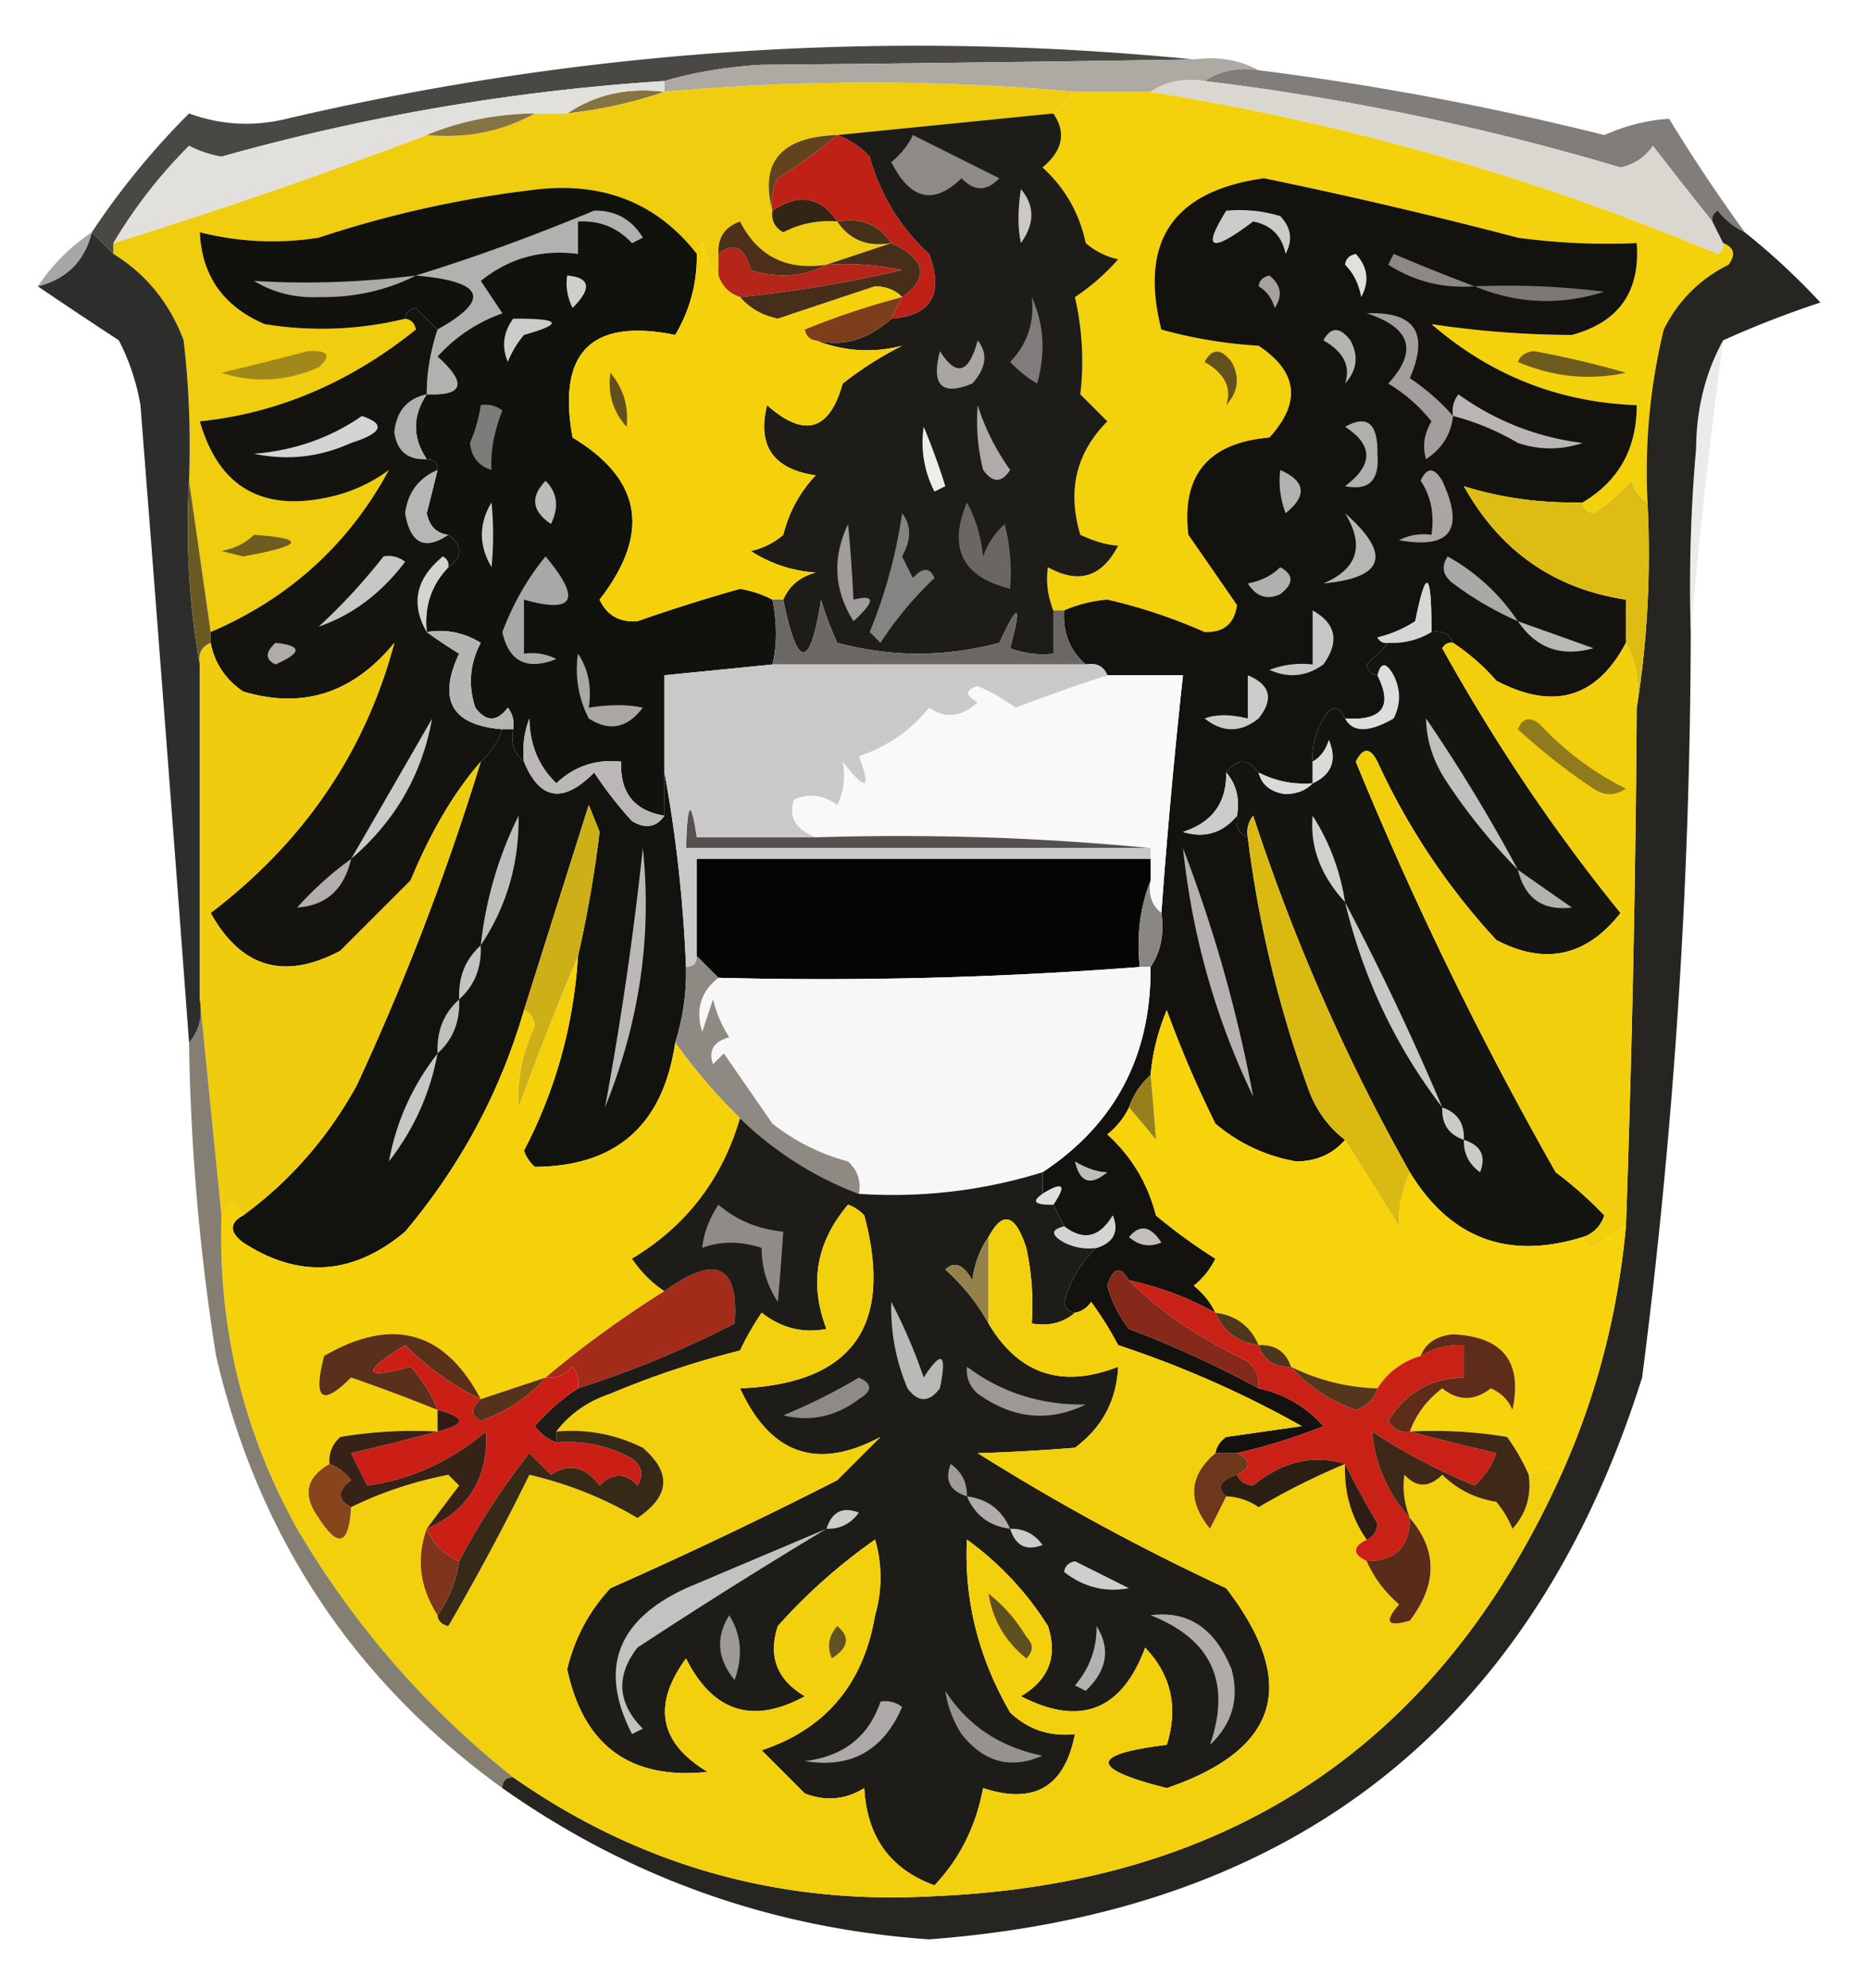 <svg xmlns="http://www.w3.org/2000/svg" width="173" height="184" style="shape-rendering:geometricPrecision;text-rendering:geometricPrecision;image-rendering:optimizeQuality;fill-rule:evenodd;clip-rule:evenodd"><path style="opacity:1" fill="#4a4845" d="M110.5 5.5c-13.158.208-26.491.375-40 .5-3.195.18-6.195.68-9 1.5a197.782 197.782 0 0 0-41 7 10.313 10.313 0 0 1-3-1 45.78 45.78 0 0 0-7 9v1l-2-2a71.056 71.056 0 0 1 9-11c2.938 1.075 5.938 1.242 9 .5 27.672-6.463 55.672-8.297 84-5.5z"/><path style="opacity:1" fill="#aea9a2" d="M110.5 5.5c2.235-.295 4.235.039 6 1-1.915-.284-3.581.049-5 1-1.915-.284-3.581.049-5 1h-7a212.603 212.603 0 0 0-38 0v-1c2.805-.82 5.805-1.32 9-1.5 13.509-.125 26.842-.292 40-.5z"/><path style="opacity:.761" fill="#585552" d="M111.5 7.5c1.419-.951 3.085-1.284 5-1a272.285 272.285 0 0 1 32 6c2.017-.89 4.017-1.39 6-1.5a160.377 160.377 0 0 0 7 10.5c-.958-.453-1.792-1.12-2.5-2-.399.228-.565.562-.5 1a481.653 481.653 0 0 1-5.5-7c-.739 1.074-1.739 1.74-3 2a232.318 232.318 0 0 0-38.5-8z"/><path style="opacity:1" fill="#857543" d="M61.5 8.5c-2.811.975-5.811 1.642-9 2 2.623-1.765 5.623-2.432 9-2z"/><path style="opacity:1" fill="#f0cd0e" d="m99.5 8.5-2 2-20 2c-5.202.167-7.202 2.5-6 7-.13.876.203 1.543 1 2a9.106 9.106 0 0 1 5-1c1.135 1.713 2.802 2.38 5 2l-6 2c-3.693.556-6.36-.778-8-4-1.418.505-2.085 1.505-2 3v2c-.768-.762-1.268-1.762-1.5-3-.399.228-.565.562-.5 1-3.593-4.597-8.426-6.597-14.5-6A100.965 100.965 0 0 0 29.5 22a27.36 27.36 0 0 1-11-.5c.177 4.026 2.177 6.859 6 8.5 4.387.706 8.72.54 13-.5.543.06.876.393 1 1-6.122 4.916-12.789 7.75-20 8.5 1.748 6.066 5.748 8.4 12 7a14.437 14.437 0 0 0 5.5-2.5c-3.717 6.88-9.217 11.88-16.5 15l-2-14a84.938 84.938 0 0 0-.5-13c-1.305-3.461-3.471-6.128-6.5-8v-1a497.242 497.242 0 0 0 29-10c3.66.341 6.993-.325 10-2h3c3.189-.358 6.189-1.025 9-2a212.603 212.603 0 0 1 38 0z"/><path style="opacity:1" fill="#f4d10d" d="M99.5 8.5h7a228.456 228.456 0 0 1 52.5 15c.399-.228.565-.562.5-1 1.025.397 1.192 1.063.5 2-2.667 1.333-4.667 3.333-6 6a55.825 55.825 0 0 0-1.5 16c-.722-.417-1.222-1.084-1.5-2a14.962 14.962 0 0 1-3.5 3c-.607-.124-.94-.457-1-1 3.343-1.997 5.01-4.997 5-9-7.185-.257-13.519-2.757-19-7.5 4.262.65 8.596.984 13 1 4.337-1.172 6.337-4.006 6-8.5a60.94 60.94 0 0 1-11-.5 456.548 456.548 0 0 0-23.5-5.5c-8.413 1.17-11.58 5.836-9.5 14a42.717 42.717 0 0 0 9 1.5c3.636 2.42 3.97 5.252 1 8.5-5.657.483-8.157 3.483-7.5 9 1.515 2.177 3.015 4.344 4.5 6.5-.234 1.732-1.234 2.566-3 2.5a49.591 49.591 0 0 0-9-3 12.622 12.622 0 0 0-4 1h-1c-.528-1.347-.695-2.68-.5-4 2.825 1.584 4.992.918 6.5-2-1.03-.054-2.197-.388-3.5-1-1.227-4.091-.394-7.591 2.5-10.5l-2.5-2.5a26.408 26.408 0 0 0-.5-9 19.897 19.897 0 0 0 4-3.5 6.807 6.807 0 0 1-3-1.5c-.59-2.776-1.922-5.11-4-7 1.879-1.57 2.212-3.236 1-5l2-2z"/><path style="opacity:1" fill="#e2e0dd" d="M61.5 7.5v1c-3.377-.432-6.377.235-9 2h-3c-3.578.049-6.911.715-10 2a497.242 497.242 0 0 1-29 10 45.78 45.78 0 0 1 7-9c.946.487 1.946.82 3 1a197.782 197.782 0 0 1 41-7z"/><path style="opacity:1" fill="#857444" d="M49.5 10.5c-3.007 1.675-6.34 2.341-10 2 3.089-1.285 6.422-1.951 10-2z"/><path style="opacity:1" fill="#dad7d0" d="M106.5 8.5c1.419-.951 3.085-1.284 5-1a232.318 232.318 0 0 1 38.5 8c1.261-.26 2.261-.926 3-2a481.653 481.653 0 0 0 5.5 7l1 2c.065.438-.101.772-.5 1a228.456 228.456 0 0 0-52.5-15z"/><path style="opacity:1" fill="#c02117" d="M77.5 12.5a7.467 7.467 0 0 1 3 2c1.011 3.58 2.845 6.58 5.5 9 1.392 3.72.225 5.72-3.5 6l1-2c2.53-1.83 2.197-3.496-1-5-1.135-1.713-2.802-2.38-5-2-1.544-2.305-3.544-2.638-6-1a4.932 4.932 0 0 1 .5-3 49.974 49.974 0 0 0 5.5-4z"/><path style="opacity:1" fill="#62431d" d="M77.5 12.5a49.974 49.974 0 0 1-5.5 4 4.932 4.932 0 0 0-.5 3c-1.202-4.5.798-6.833 6-7z"/><path style="opacity:1" fill="#1d1c19" d="M97.5 10.5c1.212 1.764.879 3.43-1 5 2.078 1.89 3.41 4.224 4 7a6.807 6.807 0 0 0 3 1.5 19.897 19.897 0 0 1-4 3.5c.682 2.957.848 5.957.5 9l2.5 2.5c-2.894 2.909-3.727 6.409-2.5 10.5 1.303.612 2.47.946 3.5 1-1.508 2.918-3.675 3.584-6.5 2-.195 1.32-.028 2.653.5 4v4a8.434 8.434 0 0 1-4-.5c1.115-4.171.782-4.338-1-.5-5 1.333-10 1.333-15 0a28.83 28.83 0 0 1-1.5-4c-1.017 6.492-2.184 6.492-3.5 0 .558-1.29 1.558-2.123 3-2.5-2.215-.17-4.215-.837-6-2a6.807 6.807 0 0 0 3-1.5c.534-2.114 1.534-3.948 3-5.5-3.926-.58-5.426-2.747-4.5-6.5 3.445 3.056 5.778 2.39 7-2a32.787 32.787 0 0 1 5.5-3.5c-2.69.697-5.356.53-8-.5 2.498.621 4.832-.046 7-2 3.725-.28 4.892-2.28 3.5-6-2.655-2.42-4.489-5.42-5.5-9a7.467 7.467 0 0 0-3-2l20-2z"/><path style="opacity:1" fill="#8d8a88" d="m84.5 12.5 8 4c-1.15 1.231-2.317 1.231-3.5 0-2.573 2.505-4.74 2.005-6.5-1.5.88-.708 1.547-1.542 2-2.5z"/><path style="opacity:1" fill="#13120f" d="M146.5 46.5c-3.863.09-7.53-.41-11-1.5 3.335 5.991 8.335 9.491 15 10.5v4c-2.715 5.118-6.715 6.284-12 3.5a19.555 19.555 0 0 0-4-3.5c-.342-.838-1.008-1.172-2-1 .008-5.708-.492-6.04-1.5-1a11.357 11.357 0 0 1-3.5 1.5c.228.399.562.565 1 .5a30.968 30.968 0 0 1-2 2c.124.607.457.94 1 1 1.454 2.9.454 4.233-3 4-.577-1.273-1.243-1.273-2 0a6.845 6.845 0 0 0-1 4v2c-1.792.134-3.458-.2-5-1-1-1.333-2-1.333-3 0 .048 2.792-1.285 4.625-4 5.5 1.995.613 3.662.113 5-1.5-.172.992.162 1.658 1 2a106.467 106.467 0 0 0 5.5 23c.697 2.084 1.864 3.751 3.5 5-1.124 1.309-2.624 1.975-4.5 2a15.6 15.6 0 0 1-7.5-3.5 101.443 101.443 0 0 1-4.5-10.5 20.088 20.088 0 0 0-1.5 6c-.901.79-1.568 1.79-2 3-.453.958-1.119 1.792-2 2.5 2.237 2.03 3.737 4.53 4.5 7.5a51.064 51.064 0 0 0 5.5 4 7.248 7.248 0 0 1-2 2.5c.881.708 1.547 1.542 2 2.5a28.799 28.799 0 0 0-8-3c-.802-1.385-1.469-1.218-2 .5a11.295 11.295 0 0 0 2 4 97.982 97.982 0 0 1 12 5.5c2.368.514 4.368 1.68 6 3.5a53.956 53.956 0 0 1-8 2.5h-2c.111-.617.444-1.117 1-1.5l7-1a96.438 96.438 0 0 0-17-7.5 32.065 32.065 0 0 0-2.5-4c-.383.556-.883.889-1.5 1-.543-.06-.876-.393-1-1 .565-2.009 1.565-3.676 3-5 1.585-.502 2.085-1.502 1.5-3-1.226 2.048-2.726 2.381-4.5 1l-1-2c1.242-1.846.909-2.179-1-1v-2c6.723-4.442 10.057-10.776 10-19 .951-1.419 1.284-3.085 1-5a612.865 612.865 0 0 1 2-22h-7c-.342-.838-1.008-1.172-2-1-1.468-1.28-2.135-2.946-2-5a12.622 12.622 0 0 1 4-1c3.089.71 6.089 1.71 9 3 1.766.066 2.766-.768 3-2.5a1646.181 1646.181 0 0 0-4.5-6.5c-.657-5.517 1.843-8.517 7.5-9 2.97-3.248 2.636-6.08-1-8.5a42.717 42.717 0 0 1-9-1.5c-2.08-8.164 1.087-12.83 9.5-14a456.548 456.548 0 0 1 23.5 5.5 60.94 60.94 0 0 0 11 .5c.337 4.494-1.663 7.328-6 8.5a88.148 88.148 0 0 1-13-1c5.481 4.743 11.815 7.243 19 7.5.01 4.003-1.657 7.003-5 9z"/><path style="opacity:1" fill="#b3b1b0" d="M39.5 36.5c-.012-1.912.321-3.912 1-6 4.99-2.788 4.324-4.455-2-5 5.324-1.635 10.824-3.635 16.5-6 1.971-.032 3.471.802 4.5 2.5l-1 .5c-1.35-1.45-3.017-2.117-5-2v3c-3.393-.438-6.393.395-9 2.5l2 3a14.582 14.582 0 0 0-6 4c2.76 2.484 2.426 3.65-1 3.5z"/><path style="opacity:1" fill="#11110e" d="M64.5 23.5c.034 2.698-.633 5.198-2 7.5-7.765-1.568-10.932 1.598-9.5 9.5 6.423 3.868 7.257 8.868 2.5 15 .67 1.446 1.838 2.112 3.5 2a157.504 157.504 0 0 1 9.5-3c1.084.185 2.084.518 3 1 .435 2.203.435 4.203 0 6l-10 1v13c-2.797-.467-4.13-2.133-4-5-2.327-.253-4.327.414-6 2-1.63-1.559-2.464-3.559-2.5-6a8.434 8.434 0 0 0-.5 4c-.904-.709-1.237-1.709-1-3a2.428 2.428 0 0 0-.5-2c-1 1.333-2 1.333-3 0-.687-2.068-.52-4.068.5-6-1.545-.952-3.212-1.285-5-1-.248-2.358.42-4.358 2-6 1.333-1 1.333-2 0-3-1.086-.12-1.753-.787-2-2 .346-1.35.679-2.682 1-4 0-.667-.333-1-1-1-1.333-2-1.333-4 0-6 3.426.15 3.76-1.016 1-3.5a14.582 14.582 0 0 1 6-4l-2-3c2.607-2.105 5.607-2.938 9-2.5v-3c1.983-.117 3.65.55 5 2l1-.5c-1.029-1.698-2.529-2.532-4.5-2.5-5.676 2.365-11.176 4.365-16.5 6 6.324.545 6.99 2.212 2 5a30.943 30.943 0 0 1-2-2c-.607.124-.94.457-1 1a32.591 32.591 0 0 1-13 .5c-3.823-1.641-5.823-4.474-6-8.5a27.36 27.36 0 0 0 11 .5A100.965 100.965 0 0 1 50 17.5c6.074-.597 10.907 1.403 14.5 6z"/><path style="opacity:1" fill="#322516" d="M77.5 20.5a9.106 9.106 0 0 0-5 1c-.797-.457-1.13-1.124-1-2 2.456-1.638 4.456-1.305 6 1z"/><path style="opacity:1" fill="#cccbc9" d="M113.5 19.5c1.699-.16 3.366.006 5 .5 1.017 1.05 1.184 2.216.5 3.5-.347-1.68-1.347-2.68-3-3-3.933 2.961-4.766 2.628-2.5-1z"/><path style="opacity:1" fill="#cbc8c7" d="M94.5 17.5c1.288 1.535 1.288 3.201 0 5-.307-1.387-.307-3.054 0-5z"/><path style="opacity:1" fill="#45301a" d="M77.5 20.5c2.198-.38 3.865.287 5 2-2.198.38-3.865-.287-5-2z"/><path style="opacity:.993" fill="#262521" d="M161.5 21.5a63.697 63.697 0 0 1 7 6.5 91.399 91.399 0 0 0-9 3.5c-1.64 2.988-2.474 6.321-2.5 10a145.05 145.05 0 0 0-.5 17 548.34 548.34 0 0 1-4.5 69c-10.151 32.131-32.151 49.464-66 52-14.534-1.01-27.7-5.677-39.5-14 0-.667.333-1 1-1 11.678 8.171 24.678 11.838 39 11 27.446-1.138 46.779-14.138 58-39 3.251-7.219 5.251-14.885 6-23 .563-15.994.896-31.994 1-48 .99-6.145 1.323-12.478 1-19a55.825 55.825 0 0 1 1.5-16c1.333-2.667 3.333-4.667 6-6 .692-.937.525-1.603-.5-2l-1-2c-.065-.438.101-.772.5-1 .708.88 1.542 1.547 2.5 2z"/><path style="opacity:1" fill="#2d2d2b" d="m8.5 21.5 2 2c3.029 1.872 5.195 4.539 6.5 8 .499 4.32.666 8.654.5 13-.322 5.858.011 11.525 1 17v31c.268 1.599-.066 2.932-1 4a14295.048 14295.048 0 0 0-4.5-59 20.627 20.627 0 0 0-2-6 521.404 521.404 0 0 1-7.5-5c2.667-.667 4.333-2.333 5-5z"/><path style="opacity:1" fill="#b62519" d="M76.5 24.5c2.357-.163 4.69.003 7 .5a118.897 118.897 0 0 1-15 2.5c-1-.333-1.667-1-2-2v-2c1.45-1.158 2.45-.658 3 1.5 2.538.796 4.872.63 7-.5z"/><path style="opacity:1" fill="#4c301a" d="M76.5 24.5c-2.128 1.13-4.462 1.296-7 .5-.55-2.158-1.55-2.658-3-1.5-.085-1.495.582-2.495 2-3 1.64 3.222 4.307 4.556 8 4z"/><path style="opacity:.714" fill="#868482" d="M8.5 21.5c-.667 2.667-2.333 4.333-5 5 1.333-2 3-3.667 5-5z"/><path style="opacity:1" fill="#e1e0de" d="M124.5 24.5c.06-.543.393-.876 1-1 1.114 1.223 1.281 2.556.5 4-.232-1.238-.732-2.238-1.5-3z"/><path style="opacity:1" fill="#a5a2a1" d="M116.5 26.5c.06-.543.393-.876 1-1 1.083.865 1.249 1.865.5 3-.278-.916-.778-1.582-1.5-2z"/><path style="opacity:1" fill="#8c8886" d="M136.5 26.5c-2.9.22-5.567-.446-8-2l.5-1a194.848 194.848 0 0 0 7.5 3z"/><path style="opacity:1" fill="#adaaa9" d="M38.5 25.5c-2.715 1.386-5.715 2.053-9 2-2.212.088-4.212-.412-6-1.5 4.919.304 9.919.137 15-.5z"/><path style="opacity:1" fill="#d1cfce" d="M52.5 25.5c2.146.196 2.312 1.196.5 3a4.932 4.932 0 0 1-.5-3z"/><path style="opacity:1" fill="#462e1a" d="M82.5 22.5c3.197 1.504 3.53 3.17 1 5-.597-.639-1.43-.972-2.5-1-2.988.992-5.988 1.992-9 3-1.46-.308-2.626-.975-3.5-2 5.04-.511 10.04-1.344 15-2.5a24.939 24.939 0 0 0-7-.5l6-2z"/><path style="opacity:1" fill="#7b7876" d="M136.5 26.5a72.442 72.442 0 0 1 12 .5c-4.081 1.296-8.081 1.13-12-.5z"/><path style="opacity:1" fill="#f5d10c" d="M66.5 25.5c.333 1 1 1.667 2 2 .874 1.025 2.04 1.692 3.5 2 3.012-1.008 6.012-2.008 9-3 1.07.028 1.903.361 2.5 1a71.227 71.227 0 0 0-9 3c.124.607.457.94 1 1 2.644 1.03 5.31 1.197 8 .5a32.787 32.787 0 0 0-5.5 3.5c-1.222 4.39-3.555 5.056-7 2-.926 3.753.574 5.92 4.5 6.5-1.466 1.552-2.466 3.386-3 5.5a6.807 6.807 0 0 1-3 1.5c1.785 1.163 3.785 1.83 6 2-1.442.377-2.442 1.21-3 2.5h-1a10.028 10.028 0 0 0-3-1c-3.21.904-6.377 1.904-9.5 3-1.662.112-2.83-.554-3.5-2 4.757-6.132 3.923-11.132-2.5-15-1.432-7.902 1.735-11.068 9.5-9.5 1.367-2.302 2.034-4.802 2-7.5-.065-.438.101-.772.5-1 .232 1.238.732 2.238 1.5 3z"/><path style="opacity:1" fill="#cecccb" d="M47.5 29.5c4.393-.043 4.726.457 1 1.5a9.468 9.468 0 0 0-1.5 2.5c-.58-1.428-.412-2.762.5-4z"/><path style="opacity:1" fill="#7d3e1c" d="m83.5 27.5-1 2c-2.168 1.954-4.502 2.621-7 2-.543-.06-.876-.393-1-1a71.227 71.227 0 0 1 9-3z"/><path style="opacity:1" fill="#b6b4b2" d="M122.5 31.5c.689-1.274 1.523-1.274 2.5 0 .781 1.444.614 2.777-.5 4 .544-1.596-.123-2.929-2-4z"/><path style="opacity:1" fill="#807c7b" d="M95.5 27.5c1.134 2.466 1.3 5.133.5 8a11.383 11.383 0 0 1-2.5-2c1.605-1.679 2.271-3.679 2-6z"/><path style="opacity:1" fill="#61511f" d="M111.5 33.5c.689-1.274 1.523-1.274 2.5 0 .781 1.444.614 2.777-.5 4 .544-1.596-.123-2.929-2-4z"/><path style="opacity:1" fill="#a1881a" d="M28.5 32.5c1.879-.107 2.212.393 1 1.5-3.003 1.31-6.003 1.476-9 .5a345.557 345.557 0 0 0 8-2z"/><path style="opacity:1" fill="#6e5c1f" d="M140.5 33.5c.235-.597.735-.93 1.5-1a89.952 89.952 0 0 1 8.5 2c-3.375.731-6.708.398-10-1z"/><path style="opacity:1" fill="#a8a5a3" d="M90.5 31.5c.965 1.221.798 2.554-.5 4-2.829 1.175-3.829.175-3-3 1.516 2.405 2.682 2.072 3.5-1z"/><path style="opacity:1" fill="#a19e9d" d="M134.5 38.5c-.185 1.696-1.019 3.03-2.5 4-.353-1.172-.187-2.338.5-3.5a15.009 15.009 0 0 0-4-3.5c2.764-3.01 2.097-5.176-2-6.5 4.472-.185 5.805 1.815 4 6a20.656 20.656 0 0 1 4 3.5z"/><path style="opacity:1" fill="#61501e" d="M56.5 34.5c1.203 1.443 1.703 3.11 1.5 5-1.27-1.405-1.77-3.071-1.5-5z"/><path style="opacity:1" fill="#b8b5b4" d="M134.5 38.5a2.429 2.429 0 0 1 .5-2 24.648 24.648 0 0 0 11.5 4.5c-2 .667-4 .667-6 0a23.413 23.413 0 0 0-6-2.5z"/><path style="opacity:1" fill="#7d7c7b" d="M44.5 37.5a2.428 2.428 0 0 1 2 .5c-.78 1.994-1.113 3.828-1 5.5-1.22-.387-1.886-1.22-2-2.5.49-1.139.822-2.305 1-3.5z"/><path style="opacity:1" fill="#b3b1b0" d="M39.5 36.5c-1.333 2-1.333 4 0 6-1.752.082-2.752-.75-3-2.5.207-1.95 1.207-3.116 3-3.5z"/><path style="opacity:1" fill="#aeabaa" d="M90.5 37.5c.638 2.073 1.638 4.073 3 6-.774 1.211-1.607 1.211-2.5 0a18.436 18.436 0 0 1-.5-6z"/><path style="opacity:1" fill="#eeedec" d="M85.5 39.5a61.295 61.295 0 0 1 2 5.5l-1 .5a9.864 9.864 0 0 1-1-6z"/><path style="opacity:1" fill="#b1afae" d="M124.5 39.5c2.059-1.146 3.059-.313 3 2.5.213 2.456-.787 3.456-3 3 2.624-1.969 2.624-3.802 0-5.5z"/><path style="opacity:1" fill="#b4b2b1" d="M118.5 43.5c2.352 1.043 2.519 2.376.5 4a8.43 8.43 0 0 1-.5-4z"/><path style="opacity:1" fill="#ddbd13" d="M146.5 46.5c.06.543.393.876 1 1a14.962 14.962 0 0 0 3.5-3c.278.916.778 1.583 1.5 2 .323 6.522-.01 12.855-1 19 .295-2.235-.039-4.235-1-6v-4c-6.665-1.009-11.665-4.509-15-10.5 3.47 1.09 7.137 1.59 11 1.5z"/><path style="opacity:1" fill="#bdbbb9" d="M50.5 44.5c1.098 1.1 1.265 2.434.5 4-1.768-1.182-1.935-2.515-.5-4z"/><path style="opacity:1" fill="#b8b6b5" d="M40.5 43.5c-.321 1.318-.654 2.65-1 4 .247 1.213.914 1.88 2 2-2.184 1.483-3.517.816-4-2 .254-1.917 1.254-3.25 3-4z"/><path style="opacity:1" fill="#cbcac9" d="M45.5 46.5a31.302 31.302 0 0 1 0 6c-1.194-2.016-1.194-4.016 0-6z"/><path style="opacity:1" fill="#696664" d="M89.5 46.5c.802 1.452 1.302 3.118 1.5 5a7.291 7.291 0 0 1 2-3c.496 1.973.662 3.973.5 6-4.432-1.102-5.766-3.77-4-8z"/><path style="opacity:.255" fill="#b6b3b2" d="M159.5 31.5a630.735 630.735 0 0 0-3 27 145.05 145.05 0 0 1 .5-17c.026-3.679.86-7.012 2.5-10z"/><path style="opacity:1" fill="#6d5d20" d="M23.5 49.5c4.91.336 4.577 1.002-1 2l-2-.5c1.238-.232 2.238-.732 3-1.5z"/><path style="opacity:1" fill="#a9a6a5" d="M131.5 44.5c.577-1.273 1.243-1.273 2 0 2.099 4.523.766 6.357-4 5.5a4.932 4.932 0 0 1 3-.5c.284-1.915-.049-3.581-1-5z"/><path style="opacity:1" fill="#695923" d="m17.5 44.5 2 14v1c-.838.342-1.172 1.008-1 2-.989-5.475-1.322-11.142-1-17z"/><path style="opacity:1" fill="#9f9c9b" d="M78.5 48.5c.207 2.104.374 4.437.5 7 2.033-.516 2.033.15 0 2-1.815-2.884-1.982-5.884-.5-9z"/><path style="opacity:1" fill="#b2b0ae" d="M118.5 52.5c1.274.69 1.274 1.523 0 2.5-1.225.563-2.225.23-3-1 1.237-.232 2.237-.732 3-1.5z"/><path style="opacity:1" fill="#b8b6b5" d="M124.5 47.5c4.337 3.816 3.671 5.982-2 6.5 3.169-1.342 3.835-3.508 2-6.5z"/><path style="opacity:1" fill="#d5d3d2" d="M41.5 52.5c-1.58 1.642-2.248 3.642-2 6-1.508-2.622-1.008-4.955 1.5-7 .399.228.565.562.5 1z"/><path style="opacity:1" fill="#868482" d="M83.5 47.5c.872 1.112.872 2.446 0 4l1 2c.896-1.006 1.562-1.006 2 0a32.777 32.777 0 0 0-5 6l-1-1a46.287 46.287 0 0 0 3-11z"/><path style="opacity:1" fill="#aba9a8" d="M140.5 57.5a30.123 30.123 0 0 1-6-3.5c-.951-.718-1.117-1.55-.5-2.5 2.664 1.498 4.83 3.498 6.5 6z"/><path style="opacity:1" fill="#aaa8a6" d="M50.5 51.5c3.342 3.993 2.675 5.327-2 4v5a4.932 4.932 0 0 1 3 .5c-2.737 1.08-4.404.246-5-2.5.987-2.624 2.32-4.958 4-7z"/><path style="opacity:1" fill="#d7d5d5" d="M132.5 58.5c-1.208.734-2.541 1.067-4 1-.438.065-.772-.101-1-.5 1.266-.31 2.433-.81 3.5-1.5 1.008-5.04 1.508-4.708 1.5 1z"/><path style="opacity:1" fill="#bab8b6" d="M140.5 57.5c2.312.82 4.646 1.653 7 2.5-2.981.838-5.314.005-7-2.5z"/><path style="opacity:1" fill="#14130f" d="M37.5 29.5c.06-.543.393-.876 1-1 .682.743 1.349 1.41 2 2-.679 2.088-1.012 4.088-1 6-1.793.384-2.793 1.55-3 3.5.248 1.75 1.248 2.582 3 2.5.667 0 1 .333 1 1-1.746.75-2.746 2.083-3 4 .483 2.816 1.816 3.483 4 2 1.333 1 1.333 2 0 3 .065-.438-.101-.772-.5-1-2.508 2.045-3.008 4.378-1.5 7a44.293 44.293 0 0 0 3 2c-2.016 4.292-.682 6.625 4 7-.432 1.21-1.099 2.21-2 3-2.448 2.795-4.615 6.461-6.5 11L31.5 88c-5.17 2.752-9.17 1.585-12-3.5 8.65-6.59 14.316-14.924 17-25-3.818 4.664-8.485 6.164-14 4.5-1.641-1.129-2.641-2.629-3-4.5v-1c7.283-3.12 12.783-8.12 16.5-15a14.437 14.437 0 0 1-5.5 2.5c-6.252 1.4-10.252-.934-12-7 7.211-.75 13.878-3.584 20-8.5-.124-.607-.457-.94-1-1z"/><path style="opacity:1" fill="#c9c7c6" d="M35.5 51.5a2.428 2.428 0 0 1 2 .5c-2.227 2.935-4.894 4.935-8 6a54.554 54.554 0 0 0 6-6.5z"/><path style="opacity:1" fill="#d5d3d3" d="M33.5 38.5c2.235.748 1.902 1.581-1 2.5-2.906 1.319-5.906 1.652-9 1 3.745-.302 7.078-1.469 10-3.5z"/><path style="opacity:1" fill="#6a6764" d="M71.5 55.5h1c1.316 6.492 2.483 6.492 3.5 0a28.83 28.83 0 0 0 1.5 4c5 1.333 10 1.333 15 0 1.782-3.838 2.115-3.671 1 .5a8.434 8.434 0 0 0 4 .5v-4h1c-.135 2.054.532 3.72 2 5h-29c.435-1.797.435-3.797 0-6z"/><path style="opacity:1" fill="#c7c5c5" d="M121.5 56.5c2.176 1.213 2.509 2.88 1 5-1.574 1.13-3.241 1.297-5 .5a8.435 8.435 0 0 1 4-.5v-5z"/><path style="opacity:1" fill="#f9f9f9" d="M102.5 62.5h7a612.865 612.865 0 0 0-2 22c-.904-.709-1.237-1.709-1-3v-3c-10.153-.994-20.487-1.328-31-1-1.882-.737-2.549-1.904-2-3.5 1.399-.595 2.732-.428 4 .5.596-1.216.763-2.55.5-4 2.173 2.777 2.673 2.61 1.5-.5 2.64-.897 4.807-2.397 6.5-4.5 1.507 1.035 3.007.868 4.5-.5-1.196-.654-1.196-1.154 0-1.5a18.088 18.088 0 0 1 3.5 2 177.1 177.1 0 0 1 8.5-3z"/><path style="opacity:1" fill="#dedcdc" d="M124.5 66.5c3.454.233 4.454-1.1 3-4 .31-1.238.81-1.238 1.5 0 .667 1.333.667 2.667 0 4-2.289 1.315-3.789 1.315-4.5 0z"/><path style="opacity:1" fill="#b7b5b4" d="M39.5 58.5c1.788-.285 3.455.048 5 1-1.02 1.932-1.187 3.932-.5 6 1 1.333 2 1.333 3 0 .464.594.631 1.261.5 2h-1c-4.682-.375-6.016-2.708-4-7a44.293 44.293 0 0 1-3-2z"/><path style="opacity:1" fill="#aaa7a5" d="M53.5 60.5c.951 1.419 1.285 3.085 1 5 1.946-.307 3.612-.307 5 0-1.435 1.901-3.102 2.234-5 1a9.864 9.864 0 0 1-1-6z"/><path style="opacity:1" fill="#cdcbca" d="M115.5 62.5c2.099.87 2.432 2.203 1 4-1.667 1.333-3.333 1.333-5 0 1.057-.406 2.391-.406 4 0v-4z"/><path style="opacity:1" fill="#12120e" d="M46.5 67.5h1c-.237 1.291.096 2.291 1 3 1.47 3.568 3.636 3.902 6.5 1a35.94 35.94 0 0 0 3.5 4.5c1.25.74 2.25.573 3-.5v-4c1.077 5.812 1.743 11.812 2 18a21.445 21.445 0 0 1-1 7c-1.121 7.629-5.455 11.462-13 11.5a3.646 3.646 0 0 1-1-1.5c2.923-5.596 4.59-11.596 5-18a112.688 112.688 0 0 0 2-11.5l-1-2.5-6 19c-2.194 7.551-5.86 14.385-11 20.5-4.82 4.038-9.82 4.371-15 1-1.274-.977-1.274-1.811 0-2.5 4.322-3.163 7.822-7.163 10.5-12a233.63 233.63 0 0 0 11.5-30c.901-.79 1.568-1.79 2-3z"/><path style="opacity:1" fill="#141410" d="M132.5 58.5c.992-.172 1.658.162 2 1-.438-.065-.772.101-1 .5 4.921 8.855 10.421 17.021 16.5 24.5-3.168 4.033-7.001 4.867-11.5 2.5a62.935 62.935 0 0 1-11-16.5c-.667-1.333-1.333-1.333-2 0a333.287 333.287 0 0 0 18.5 38 35.594 35.594 0 0 1 4.5 4c-.355 1.022-1.022 1.689-2 2-6.915 2.14-12.249.14-16-6a182.38 182.38 0 0 1-14.5-33 2.429 2.429 0 0 0-.5 2c-.838-.342-1.172-1.008-1-2 .268-1.599-.066-2.932-1-4 1-1.333 2-1.333 3 0 .291 1.15 1.124 1.816 2.5 2 1.07-.028 1.903-.361 2.5-1 1.773-.814 2.273-2.148 1.5-4-.278.916-.778 1.582-1.5 2a6.845 6.845 0 0 1 1-4c.757-1.273 1.423-1.273 2 0 .711 1.315 2.211 1.315 4.5 0 .667-1.333.667-2.667 0-4-.69-1.238-1.19-1.238-1.5 0-.543-.06-.876-.393-1-1a30.968 30.968 0 0 0 2-2c1.459.067 2.792-.266 4-1z"/><path style="opacity:1" fill="#dbdad9" d="M121.5 72.5v-2c.722-.418 1.222-1.084 1.5-2 .773 1.852.273 3.186-1.5 4z"/><path style="opacity:1" fill="#bab7b6" d="M61.5 75.5c-.75 1.073-1.75 1.24-3 .5a35.94 35.94 0 0 1-3.5-4.5c-2.864 2.902-5.03 2.568-6.5-1a8.434 8.434 0 0 1 .5-4c.036 2.441.87 4.441 2.5 6 1.673-1.586 3.673-2.253 6-2-.13 2.867 1.203 4.533 4 5z"/><path style="opacity:1" fill="#dbdada" d="M116.5 71.5c1.542.8 3.208 1.134 5 1-.597.639-1.43.972-2.5 1-1.376-.184-2.209-.85-2.5-2z"/><path style="opacity:1" fill="#c2c0bf" d="M140.5 80.5a53.617 53.617 0 0 1-6.5-8c-1.301-1.902-1.968-3.902-2-6a153.605 153.605 0 0 1 8.5 14z"/><path style="opacity:1" fill="#cecbcb" d="M113.5 71.5c.934 1.068 1.268 2.401 1 4-1.338 1.613-3.005 2.113-5 1.5 2.715-.875 4.048-2.708 4-5.5z"/><path style="opacity:1" fill="#cccac9" d="M32.5 79.5c2.477-4.278 4.977-8.612 7.5-13-.932 5.193-3.432 9.526-7.5 13z"/><path style="opacity:1" fill="#c0bebd" d="M44.5 87.5a35.491 35.491 0 0 1 3.5-12c.068 4.4-1.099 8.4-3.5 12z"/><path style="opacity:1" fill="#cdaf17" d="M53.5 88.5a323.764 323.764 0 0 0-5.5 14c-.154-2.563.346-5.063 1.5-7.5-.07-.765-.403-1.265-1-1.5l6-19 1 2.5a112.688 112.688 0 0 1-2 11.5z"/><path style="opacity:1" fill="#55514f" d="M75.5 77.5c10.513-.328 20.847.006 31 1h-43c.122-4.338.455-4.672 1-1h11z"/><path style="opacity:1" fill="#cac8c8" d="M71.5 61.5h29c.992-.172 1.658.162 2 1a177.1 177.1 0 0 0-8.5 3 18.088 18.088 0 0 0-3.5-2c-1.196.346-1.196.846 0 1.5-1.493 1.368-2.993 1.535-4.5.5-1.693 2.103-3.86 3.603-6.5 4.5 1.173 3.11.673 3.277-1.5.5.263 1.45.096 2.784-.5 4-1.268-.928-2.601-1.095-4-.5-.549 1.596.118 2.763 2 3.5h-11c-.545-3.672-.878-3.338-1 1h43v1h-42v9c0 .667-.333 1-1 1-.257-6.188-.923-12.188-2-18v-9l10-1z"/><path style="opacity:1" fill="#040604" d="M106.5 79.5v2c-.973 2.448-1.306 5.115-1 8a380.842 380.842 0 0 1-39 1l-2-2v-9h42z"/><path style="opacity:1" fill="#d2d0cf" d="M124.5 83.5c-2.258-2.462-3.258-5.129-3-8a20.388 20.388 0 0 1 3 8z"/><path style="opacity:1" fill="#bbb8b7" d="M59.5 78.5c.865 8.11-.302 16.11-3.5 24a313.876 313.876 0 0 0 3.5-24z"/><path style="opacity:1" fill="#8a8684" d="M106.5 81.5c-.237 1.291.096 2.291 1 3 .284 1.915-.049 3.581-1 5h-1c-.306-2.885.027-5.552 1-8z"/><path style="opacity:1" fill="#f2cf0d" d="M134.5 59.5a19.555 19.555 0 0 1 4 3.5c5.285 2.784 9.285 1.618 12-3.5.961 1.765 1.295 3.765 1 6a1673.482 1673.482 0 0 1-1 48c-.982.641-1.982 1.307-3 2-.607-.124-.94-.457-1-1 .978-.311 1.645-.978 2-2a35.594 35.594 0 0 0-4.5-4 333.287 333.287 0 0 1-18.5-38c.667-1.333 1.333-1.333 2 0a62.935 62.935 0 0 0 11 16.5c4.499 2.367 8.332 1.533 11.5-2.5-6.079-7.479-11.579-15.645-16.5-24.5.228-.399.562-.565 1-.5z"/><path style="opacity:1" fill="#b4b2b0" d="M140.5 80.5a714.894 714.894 0 0 0 5 3.5c-2.692.32-4.358-.847-5-3.5z"/><path style="opacity:1" fill="#917a1d" d="M140.5 67.5c.397-1.025 1.063-1.192 2-.5a27.83 27.83 0 0 0 8 6c-1 .667-2 .667-3 0a57.118 57.118 0 0 1-7-5.5z"/><path style="opacity:1" fill="#efcc0e" d="M19.5 59.5c.359 1.871 1.359 3.371 3 4.5 5.515 1.664 10.182.164 14-4.5-2.684 10.076-8.35 18.41-17 25 2.83 5.085 6.83 6.252 12 3.5l6.5-6.5c1.885-4.539 4.052-8.205 6.5-11a233.63 233.63 0 0 1-11.5 30c-2.678 4.837-6.178 8.837-10.5 12-.667-1.333-1.333-1.333-2 0l-2-20v-31c-.172-.992.162-1.658 1-2z"/><path style="opacity:1" fill="#b1aead" d="M32.5 79.5c-.648 2.823-2.314 4.323-5 4.5a31.444 31.444 0 0 1 5-4.5z"/><path style="opacity:1" fill="#aeabaa" d="M25.5 59.5c2.475.247 2.475.913 0 2-.963-.47-.963-1.136 0-2z"/><path style="opacity:1" fill="#c5c2c2" d="M44.5 87.5c.098 2.053-.569 3.72-2 5-.098-2.053.569-3.72 2-5z"/><path style="opacity:1" fill="#f8f7f7" d="M105.5 89.5h1c.057 8.224-3.277 14.558-10 19-5.51 1.71-11.177 2.377-17 2 .219-1.175-.114-2.175-1-3a19.218 19.218 0 0 1-7-3.5L67 97.5l-1 1c-.456-1.244.044-2.077 1.5-2.5a11.362 11.362 0 0 1-1.5-3.5l-1 3c-.64-2.043-.14-3.71 1.5-5a380.842 380.842 0 0 0 39-1z"/><path style="opacity:1" fill="#b4b1b0" d="M109.5 78.5a131.69 131.69 0 0 1 6.5 23c-3.486-7.244-5.653-14.91-6.5-23z"/><path style="opacity:1" fill="#c1bfbe" d="M42.5 92.5c.098 2.053-.569 3.72-2 5-.098-2.053.569-3.72 2-5z"/><path style="opacity:1" fill="#cac8c7" d="M124.5 83.5a249.272 249.272 0 0 1 9 19c-4.318-5.638-7.318-11.972-9-19z"/><path style="opacity:1" fill="#f7d30b" d="M124.5 105.5c1.642 2.602 3.308 5.269 5 8-.093-1.61.24-3.276 1-5 3.751 6.14 9.085 8.14 16 6 .06.543.393.876 1 1a185.977 185.977 0 0 1 3-2c-.749 8.115-2.749 15.781-6 23-.702-.616-1.702-.616-3 0a18.473 18.473 0 0 0-2-3.5 40.914 40.914 0 0 0-9-.5c.566-1.578 1.566-2.912 3-4 1.467 1.195 2.967 1.195 4.5 0 .945.405 1.612 1.072 2 2 .95-4.456-.883-6.789-5.5-7-1.53.14-2.53.807-3 2-1.73.526-3.064 1.526-4 3a18.974 18.974 0 0 1-8-2c-.473-1.406-1.473-2.073-3-2-.762-1.762-2.096-2.762-4-3-.453-.958-1.119-1.792-2-2.5a7.248 7.248 0 0 0 2-2.5 51.064 51.064 0 0 1-5.5-4c-.763-2.97-2.263-5.47-4.5-7.5.881-.708 1.547-1.542 2-2.5a81.316 81.316 0 0 1 2.5 3 240.024 240.024 0 0 0-.5-6 20.088 20.088 0 0 1 1.5-6c1.309 3.6 2.809 7.099 4.5 10.5a15.6 15.6 0 0 0 7.5 3.5c1.876-.025 3.376-.691 4.5-2z"/><path style="opacity:1" fill="#8e8982" d="m64.5 88.5 2 2c-1.64 1.29-2.14 2.957-1.5 5l1-3c.31 1.266.81 2.433 1.5 3.5-1.456.423-1.956 1.256-1.5 2.5l1-1 4.5 6.5a19.218 19.218 0 0 0 7 3.5c.886.825 1.219 1.825 1 3a31.913 31.913 0 0 1-11-7 52.958 52.958 0 0 1-6-7 21.445 21.445 0 0 0 1-7c.667 0 1-.333 1-1z"/><path style="opacity:1" fill="#c9c7c6" d="M40.5 97.5c-.676 3.687-2.176 7.02-4.5 10 .665-3.666 2.165-7 4.5-10z"/><path style="opacity:1" fill="#977f1c" d="M106.5 99.5c.198 2.075.365 4.075.5 6a81.316 81.316 0 0 0-2.5-3c.432-1.21 1.099-2.21 2-3z"/><path style="opacity:1" fill="#daba12" d="M130.5 108.5c-.76 1.724-1.093 3.39-1 5a1142.218 1142.218 0 0 0-5-8c-1.636-1.249-2.803-2.916-3.5-5a106.467 106.467 0 0 1-5.5-23 2.429 2.429 0 0 1 .5-2 182.38 182.38 0 0 0 14.5 33z"/><path style="opacity:1" fill="#f5d10c" d="M53.5 88.5c-.41 6.404-2.077 12.404-5 18 .21.586.543 1.086 1 1.5 7.545-.038 11.879-3.871 13-11.5a52.958 52.958 0 0 0 6 7c-1.658 5.663-4.992 9.996-10 13 .84 1.235 1.84 2.235 3 3a98.15 98.15 0 0 0-11 8l-6 2c-3.347-6.327-8.18-7.661-14.5-4-1.046 4.047-.213 4.714 2.5 2 2.724.944 5.39 1.944 8 3v2a40.911 40.911 0 0 0-9 .5c-.752.671-1.086 1.504-1 2.5-2.19 1.248-2.523 2.914-1 5-.342.838-1.008 1.172-2 1-4.998-8.993-7.331-18.659-7-29 .667-1.333 1.333-1.333 2 0-1.274.689-1.274 1.523 0 2.5 5.18 3.371 10.18 3.038 15-1 5.14-6.115 8.806-12.949 11-20.5.597.235.93.735 1 1.5-1.154 2.437-1.654 4.937-1.5 7.5a323.764 323.764 0 0 1 5.5-14z"/><path style="opacity:1" fill="#cbcac9" d="M133.5 102.5c1.406.473 2.073 1.473 2 3-1.406-.473-2.073-1.473-2-3z"/><path style="opacity:1" fill="#cccac8" d="M135.5 105.5c1.585.502 2.085 1.502 1.5 3-1.039-.744-1.539-1.744-1.5-3z"/><path style="opacity:1" fill="#bfbdbc" d="M99.5 107.5c1.106.649 2.106.983 3 1-1.552 1.298-2.552.965-3-1z"/><path style="opacity:1" fill="#e0dfdf" d="M97.5 111.5c-1.724.039-2.057-.294-1-1 1.909-1.179 2.242-.846 1 1z"/><path style="opacity:1" fill="#d5d3d2" d="M101.5 115.5a4.934 4.934 0 0 1-3-.5c-1.238-.69-1.238-1.19 0-1.5 1.774 1.381 3.274 1.048 4.5-1 .585 1.498.085 2.498-1.5 3z"/><path style="opacity:1" fill="#c2bfbd" d="M104.5 114.5c.997-1.213 1.997-1.046 3 .5-1.077.47-2.077.303-3-.5z"/><path style="opacity:1" fill="#a32b19" d="M53.5 128.5a2.427 2.427 0 0 0-.5-2c-.67.752-1.504 1.086-2.5 1a98.15 98.15 0 0 1 11-8c4.737-3.43 6.903-2.43 6.5 3a91.49 91.49 0 0 1-14.5 6z"/><path style="opacity:1" fill="#1d1c18" d="M68.5 103.5a31.913 31.913 0 0 0 11 7c5.823.377 11.49-.29 17-2v2c-1.057.706-.724 1.039 1 1l1 2c-1.238.31-1.238.81 0 1.5a4.934 4.934 0 0 0 3 .5c-1.435 1.324-2.435 2.991-3 5 .124.607.457.94 1 1-1.068.934-2.401 1.268-4 1a24.939 24.939 0 0 0-.5-7c-1.018-3.142-2.185-3.476-3.5-1-.79 1.109-1.29 2.442-1.5 4-.811-1.46-1.645-1.793-2.5-1 1.649 1.481 2.982 3.148 4 5 2.793 4.703 6.793 6.036 12 4-.142 3.117-1.476 5.617-4 7.5-3.167.252-6.167.418-9 .5a207.967 207.967 0 0 0 23 12.5c6.75 8.783 4.917 14.949-5.5 18.5-7.169-1.804-7.169-3.137 0-4 1.081-3.468.415-6.468-2-9-2.172 5.831-6.005 7.331-11.5 4.5 2.587-1.525 3.42-3.692 2.5-6.5a28.575 28.575 0 0 0-7.5-8c-.27 5.589 1.064 10.922 4 16 1.673 1.586 3.673 2.253 6 2-.943 4.888-3.776 6.555-8.5 5-.663 3.535-2.163 6.535-4.5 9-4.092-1.487-6.258-4.487-6.5-9-1.726 1.076-3.56 1.243-5.5.5l-4-4c5.93-1.976 9.43-6.143 10.5-12.5a12.5 12.5 0 0 0 0-7 52.035 52.035 0 0 0-9 8c-.92 2.808-.087 4.975 2.5 6.5-4.83 2.635-8.496 1.469-11-3.5-3.144 4.314-2.477 7.814 2 10.5-7.145.755-11.479-2.412-13-9.5.68-2.86 2.013-5.36 4-7.5a427.125 427.125 0 0 0 21-10l4-4c-5.847 3.128-10.18 1.628-13-4.5 10.395-.426 14.229-5.759 11.5-16a3.647 3.647 0 0 0-1.5-1c-2.947 3.464-3.613 7.297-2 11.5-2.169.429-4.169-.071-6-1.5a26.596 26.596 0 0 0-2 3.5 82.2 82.2 0 0 0-12 4c-2.084.697-3.751 1.864-5 3.5v1c-.79-.283-1.456-.783-2-1.5 1.23-1.405 2.564-2.571 4-3.5a91.49 91.49 0 0 0 14.5-6c.403-5.43-1.763-6.43-6.5-3-1.16-.765-2.16-1.765-3-3 5.008-3.004 8.342-7.337 10-13z"/><path style="opacity:1" fill="#95824a" d="M91.5 114.5v8c-1.018-1.852-2.351-3.519-4-5 .855-.793 1.689-.46 2.5 1 .21-1.558.71-2.891 1.5-4z"/><path style="opacity:1" fill="#8e8b89" d="M66.5 111.5c1.655 1.43 3.655 2.264 6 2.5a269.668 269.668 0 0 1-.5 6.5c-1.009-1.525-1.509-3.192-1.5-5-1.96-.638-3.793-.638-5.5 0 .143-1.365.643-2.698 1.5-4z"/><path style="opacity:1" fill="#c92116" d="M104.5 118.5a28.799 28.799 0 0 1 8 3c.762 1.762 2.096 2.762 4 3 .473 1.406 1.473 2.073 3 2 1.589 1.806 3.589 3.139 6 4 1.022-.355 1.689-1.022 2-2 .936-1.474 2.27-2.474 4-3 1.208-.734 2.541-1.067 4-1v3c-3.059.058-5.392 1.392-7 4 .457.798 1.124 1.131 2 1a345.94 345.94 0 0 0 8 2 7.293 7.293 0 0 1-2 3 56.29 56.29 0 0 1-9.5-5c.294 3.049 1.461 5.715 3.5 8 .012 2.642-1.321 3.975-4 4-1.333-.667-1.333-1.333 0-2 .597-.235.93-.735 1-1.5a80.682 80.682 0 0 1-3-5.5c-2.951-.892-5.784-.226-8.5 2-.765-.07-1.265-.403-1.5-1 1.333-.667 1.333-1.333 0-2a53.956 53.956 0 0 0 8-2.5c-1.632-1.82-3.632-2.986-6-3.5.086-.996-.248-1.829-1-2.5-4.579-2.199-8.246-4.699-11-7.5z"/><path style="opacity:1" fill="#86291a" d="M104.5 118.5c2.754 2.801 6.421 5.301 11 7.5.752.671 1.086 1.504 1 2.5a97.982 97.982 0 0 0-12-5.5 11.295 11.295 0 0 1-2-4c.531-1.718 1.198-1.885 2-.5z"/><path style="opacity:1" fill="#50361b" d="M112.5 121.5c1.904.238 3.238 1.238 4 3-1.904-.238-3.238-1.238-4-3z"/><path style="opacity:1" fill="#59301a" d="M44.5 129.5a25.632 25.632 0 0 1-7-5c-4.087 2.545-3.92 3.212.5 2a12.648 12.648 0 0 1 2.5 4 167.997 167.997 0 0 0-8-3c-2.713 2.714-3.546 2.047-2.5-2 6.32-3.661 11.153-2.327 14.5 4z"/><path style="opacity:1" fill="#cb1f16" d="M44.5 129.5c-.963.863-.963 1.53 0 2 2.41-.861 4.41-2.194 6-4 .996.086 1.83-.248 2.5-1 .464.594.631 1.261.5 2-1.436.929-2.77 2.095-4 3.5.544.717 1.21 1.217 2 1.5 2.49-.202 4.822.298 7 1.5.95.718 1.117 1.551.5 2.5-1.113-1.211-2.28-1.211-3.5 0-1.32-1.77-2.82-2.103-4.5-1l-2-2c-2.554 3.271-4.721 6.604-6.5 10-1.4-.6-2.4-1.6-3-3 3.861-1.717 5.695-4.717 5.5-9-3.375 2.807-7.041 4.474-11 5l-1.5-3a346.069 346.069 0 0 0 8-2c2.667-.667 2.667-1.333 0-2a12.648 12.648 0 0 0-2.5-4c-4.42 1.212-4.587.545-.5-2a25.632 25.632 0 0 0 7 5z"/><path style="opacity:1" fill="#4e361e" d="M116.5 124.5c1.527-.073 2.527.594 3 2-1.527.073-2.527-.594-3-2z"/><path style="opacity:1" fill="#f3d00d" d="M86.5 174.5v1c-14.322.838-27.322-2.829-39-11-8.072-6.408-14.739-14.075-20-23 .992.172 1.658-.162 2-1 1.806 2.838 2.806 2.505 3-1 2.768-1.367 5.768-2.367 9-3l1 1a494.818 494.818 0 0 0-3 4c-.99 2.744-.657 5.411 1 8 .06.543.393.876 1 1a223.51 223.51 0 0 0 7.5-14c3.604.841 6.937 2.175 10 4 3.015-2.016 3.182-4.183.5-6.5-2.514-1.252-5.18-1.752-8-1.5 1.249-1.636 2.916-2.803 5-3.5a82.2 82.2 0 0 1 12-4 26.596 26.596 0 0 1 2-3.5c1.831 1.429 3.831 1.929 6 1.5-1.613-4.203-.947-8.036 2-11.5a3.647 3.647 0 0 1 1.5 1c2.729 10.241-1.105 15.574-11.5 16 2.82 6.128 7.153 7.628 13 4.5l-4 4a427.125 427.125 0 0 1-21 10c-1.987 2.14-3.32 4.64-4 7.5 1.521 7.088 5.855 10.255 13 9.5-4.477-2.686-5.144-6.186-2-10.5 2.504 4.969 6.17 6.135 11 3.5-2.587-1.525-3.42-3.692-2.5-6.5a52.035 52.035 0 0 1 9-8 12.5 12.5 0 0 1 0 7c-1.07 6.357-4.57 10.524-10.5 12.5l4 4c1.94.743 3.774.576 5.5-.5.242 4.513 2.408 7.513 6.5 9zM99.5 121.5c.617-.111 1.117-.444 1.5-1a32.065 32.065 0 0 1 2.5 4 96.438 96.438 0 0 1 17 7.5l-7 1c-.556.383-.889.883-1 1.5-2.44 2.073-2.606 4.406-.5 7l1.5-3a5.576 5.576 0 0 1 3 1 65.528 65.528 0 0 1 8-4c-.1 2.608.567 4.942 2 7-1.333.667-1.333 1.333 0 2 .674 1.524 1.674 2.858 3 4-1.419 1.627-1.086 2.127 1 1.5 2.555-3.351 2.555-6.518 0-9.5-.528-1.347-.695-2.681-.5-4 1.113 1.211 2.28 1.211 3.5 0 1.393 1.363 3.059 2.196 5 2.5a9.454 9.454 0 0 1 1.5 2.5c1.269-1.405 1.769-3.071 1.5-5 1.298-.616 2.298-.616 3 0-11.221 24.862-30.554 37.862-58 39v-1c2.337-2.465 3.837-5.465 4.5-9 4.724 1.555 7.557-.112 8.5-5-2.327.253-4.327-.414-6-2-2.936-5.078-4.27-10.411-4-16a28.575 28.575 0 0 1 7.5 8c.92 2.808.087 4.975-2.5 6.5 5.495 2.831 9.328 1.331 11.5-4.5 2.415 2.532 3.081 5.532 2 9-7.169.863-7.169 2.196 0 4 10.417-3.551 12.25-9.717 5.5-18.5a207.967 207.967 0 0 1-23-12.5c2.833-.082 5.833-.248 9-.5 2.524-1.883 3.858-4.383 4-7.5-5.207 2.036-9.207.703-12-4v-8c1.315-2.476 2.482-2.142 3.5 1 .497 2.31.663 4.643.5 7 1.599.268 2.932-.066 4-1z"/><path style="opacity:1" fill="#bbb8b8" d="M82.5 120.5a49.557 49.557 0 0 1 3 7c1.67-2.581 2.17-2.248 1.5 1-1 1.333-2 1.333-3 0a18.982 18.982 0 0 1-1.5-8z"/><path style="opacity:1" fill="#53361b" d="M119.5 126.5a18.974 18.974 0 0 0 8 2c-.311.978-.978 1.645-2 2-2.411-.861-4.411-2.194-6-4z"/><path style="opacity:1" fill="#5e2d19" d="M130.5 132.5c-.876.131-1.543-.202-2-1 1.608-2.608 3.941-3.942 7-4v-3c-1.459-.067-2.792.266-4 1 .47-1.193 1.47-1.86 3-2 4.617.211 6.45 2.544 5.5 7-.388-.928-1.055-1.595-2-2-1.533 1.195-3.033 1.195-4.5 0-1.434 1.088-2.434 2.422-3 4z"/><path style="opacity:1" fill="#56311c" d="M50.5 127.5c-1.59 1.806-3.59 3.139-6 4-.963-.47-.963-1.137 0-2l6-2z"/><path style="opacity:1" fill="#9b9896" d="M89.5 126.5c3.196 2.397 6.862 3.564 11 3.5-3.424 1.658-6.758 1.325-10-1-.752-.671-1.086-1.504-1-2.5z"/><path style="opacity:1" fill="#8e8a88" d="M79.5 127.5c1.273.577 1.273 1.243 0 2-2.132 1.617-4.465 2.117-7 1.5a53.405 53.405 0 0 0 7-3.5z"/><path style="opacity:1" fill="#331b15" d="M40.5 130.5c2.667.667 2.667 1.333 0 2v-2z"/><path style="opacity:.761" fill="#5f5747" d="m18.5 92.5 2 20c-.331 10.341 2.002 20.007 7 29 5.261 8.925 11.928 16.592 20 23-.667 0-1 .333-1 1-13.776-9.963-22.609-23.297-26.5-40a203.696 203.696 0 0 1-2.5-29c.934-1.068 1.268-2.401 1-4z"/><path style="opacity:1" fill="#3f2818" d="M130.5 132.5a40.914 40.914 0 0 1 9 .5 18.473 18.473 0 0 1 2 3.5c.269 1.929-.231 3.595-1.5 5a9.454 9.454 0 0 0-1.5-2.5c-1.941-.304-3.607-1.137-5-2.5-1.22 1.211-2.387 1.211-3.5 0-.195 1.319-.028 2.653.5 4-2.039-2.285-3.206-4.951-3.5-8a56.29 56.29 0 0 0 9.5 5 7.293 7.293 0 0 0 2-3 345.94 345.94 0 0 1-8-2z"/><path style="opacity:1" fill="#88451c" d="M30.5 135.5c.79.283 1.456.783 2 1.5-1.274.977-1.274 1.811 0 2.5-.194 3.505-1.194 3.838-3 1-1.523-2.086-1.19-3.752 1-5z"/><path style="opacity:1" fill="#9f9c9a" d="M89.5 138.5c-1.585-.502-2.085-1.502-1.5-3 1.039.744 1.539 1.744 1.5 3z"/><path style="opacity:1" fill="#6c371b" d="M112.5 134.5h2c1.333.667 1.333 1.333 0 2-1.605.506-1.939 1.173-1 2l-1.5 3c-2.106-2.594-1.94-4.927.5-7z"/><path style="opacity:1" fill="#362216" d="M40.5 132.5a346.069 346.069 0 0 1-8 2l1.5 3c3.959-.526 7.625-2.193 11-5 .195 4.283-1.639 7.283-5.5 9a494.818 494.818 0 0 1 3-4l-1-1c-3.232.633-6.232 1.633-9 3-1.274-.689-1.274-1.523 0-2.5-.544-.717-1.21-1.217-2-1.5-.086-.996.248-1.829 1-2.5a40.911 40.911 0 0 1 9-.5z"/><path style="opacity:1" fill="#2b1f14" d="M124.5 135.5a65.528 65.528 0 0 0-8 4 5.576 5.576 0 0 0-3-1c-.939-.827-.605-1.494 1-2 .235.597.735.93 1.5 1 2.716-2.226 5.549-2.892 8.5-2z"/><path style="opacity:1" fill="#2d1d15" d="M124.5 135.5a80.682 80.682 0 0 0 3 5.5c-.07.765-.403 1.265-1 1.5-1.433-2.058-2.1-4.392-2-7z"/><path style="opacity:1" fill="#afacab" d="M89.5 138.5c1.904.238 3.238 1.238 4 3-1.904-.238-3.238-1.238-4-3z"/><path style="opacity:1" fill="#ceccca" d="M76.5 141.5c.502-1.585 1.502-2.085 3-1.5-.744 1.039-1.744 1.539-3 1.5z"/><path style="opacity:1" fill="#cdcbcb" d="M93.5 141.5c1.256-.039 2.256.461 3 1.5-1.498.585-2.498.085-3-1.5z"/><path style="opacity:1" fill="#7e351b" d="M39.5 141.5c.6 1.4 1.6 2.4 3 3-.296 1.903-.962 3.57-2 5-1.657-2.589-1.99-5.256-1-8z"/><path style="opacity:1" fill="#362918" d="M51.5 133.5v-1c2.82-.252 5.486.248 8 1.5 2.682 2.317 2.515 4.484-.5 6.5-3.063-1.825-6.396-3.159-10-4a223.51 223.51 0 0 1-7.5 14c-.607-.124-.94-.457-1-1 1.038-1.43 1.704-3.097 2-5 1.779-3.396 3.946-6.729 6.5-10l2 2c1.68-1.103 3.18-.77 4.5 1 1.22-1.211 2.387-1.211 3.5 0 .617-.949.45-1.782-.5-2.5-2.178-1.202-4.51-1.702-7-1.5z"/><path style="opacity:1" fill="#d0cecd" d="M98.5 145.5c.06-.543.393-.876 1-1l5 2.5c-2.195.409-4.195-.091-6-1.5z"/><path style="opacity:1" fill="#582c19" d="M130.5 140.5c2.555 2.982 2.555 6.149 0 9.5-2.086.627-2.419.127-1-1.5-1.326-1.142-2.326-2.476-3-4 2.679-.025 4.012-1.358 4-4z"/><path style="opacity:1" fill="#5f501f" d="M91.5 147.5c1.385 1.074 2.551 2.407 3.5 4 .667.667.667 1.333 0 2-1.947-1.563-3.114-3.563-3.5-6z"/><path style="opacity:1" fill="#c4c2c1" d="M76.5 141.5a517.497 517.497 0 0 0-17.5 11c-2.017 2.627-1.85 5.127.5 7.5l-1 .5c-3.086-6.032-1.419-10.532 5-13.5 4.355-1.846 8.688-3.679 13-5.5z"/><path style="opacity:1" fill="#62521f" d="M77.5 150.5c1.213.997 1.046 1.997-.5 3-.47-1.077-.303-2.077.5-3z"/><path style="opacity:1" fill="#9c9997" d="M67.5 149.5c1.123 1.788 1.29 3.788.5 6-1.612-1.956-1.778-3.956-.5-6z"/><path style="opacity:1" fill="#b4b2b1" d="M101.5 150.5c1.319 2.105.986 4.105-1 6l-1-.5c1.361-1.584 2.028-3.418 2-5.5z"/><path style="opacity:1" fill="#afacaa" d="M106.5 149.5c3.459-.464 5.959 1.203 7.5 5 .738 2.712.071 5.045-2 7 1.986-5.773.153-9.773-5.5-12z"/><path style="opacity:1" fill="#95928f" d="M87.5 156.5c2.073 3.216 5.073 5.216 9 6-2.928 1.288-5.428.621-7.5-2a10.122 10.122 0 0 1-1.5-4z"/><path style="opacity:1" fill="#aca9a8" d="M81.5 157.5a2.429 2.429 0 0 1 2 .5c-1.74 4.035-4.74 5.701-9 5 3.572-.432 5.905-2.265 7-5.5z"/></svg>